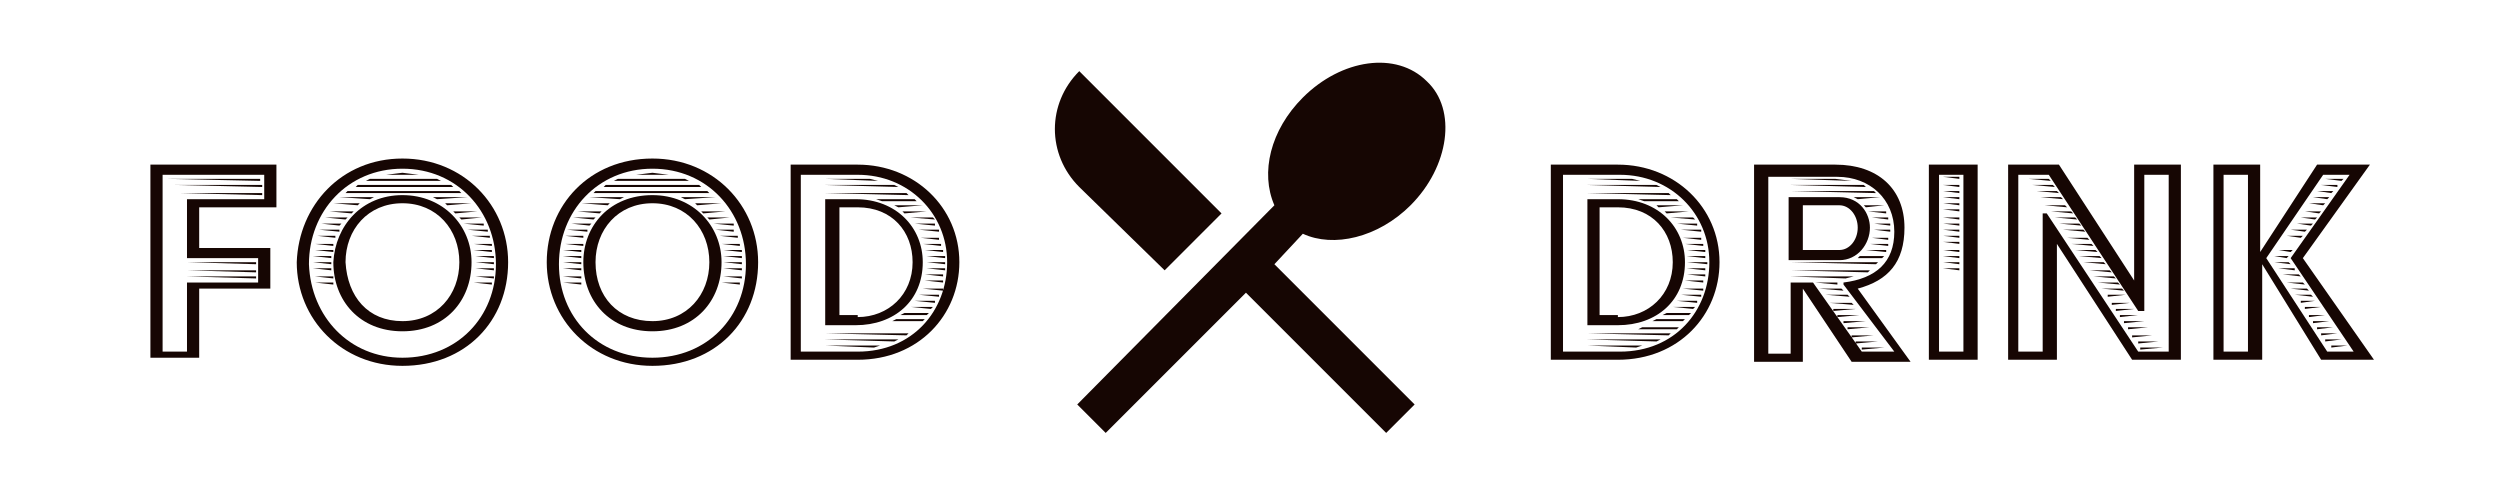 <?xml version="1.0" encoding="utf-8"?>
<!-- Generator: Adobe Illustrator 21.1.0, SVG Export Plug-In . SVG Version: 6.00 Build 0)  -->
<svg version="1.1" id="Layer_1" xmlns="http://www.w3.org/2000/svg" xmlns:xlink="http://www.w3.org/1999/xlink" x="0px" y="0px"
	 viewBox="0 0 123 24" style="enable-background:new 0 0 123 24;" xml:space="preserve">
<style type="text/css">
	.st0{fill:#160603;}
</style>
<path class="st0" d="M57.3,13.3l2.8-2.8l-7-7c-1.6,1.6-1.6,4.1,0,5.7L57.3,13.3z M64.1,11.5c1.5,0.7,3.7,0.2,5.3-1.4
	c1.9-1.9,2.3-4.7,0.8-6.1c-1.5-1.5-4.2-1.1-6.1,0.8c-1.6,1.6-2.1,3.7-1.4,5.3L53,19.9l1.4,1.4l6.9-6.9l6.9,6.9l1.4-1.4L62.7,13
	C62.7,13,64.1,11.5,64.1,11.5z"/>
<g>
	<path class="st0" d="M7.4,8.1h6.2v2.1H9.8v2h3.5v2H9.8v3.4H7.4V8.1z M9.2,17.3v-3.4h3.5v-1.2H9.2V9.8H13V8.6H8v8.7H9.2z M8.2,8.8
		h4.6v0.1L8.2,8.8L8.2,8.8z M8.6,9.1h4.3v0.1L8.6,9.1L8.6,9.1z M8.9,9.5h4v0.1L8.9,9.5L8.9,9.5z M9.2,12.9h3.4V13L9.2,12.9L9.2,12.9
		z M9.2,13.3h3.4v0.1L9.2,13.3L9.2,13.3z M9.2,13.6h3.4v0.1L9.2,13.6L9.2,13.6z"/>
	<path class="st0" d="M19.8,7.8c3,0,5.2,2.3,5.2,5.1c0,2.9-2.1,5.1-5.2,5.1c-3,0-5.2-2.3-5.2-5.1C14.7,10.1,16.8,7.8,19.8,7.8z
		 M19.8,17.6c2.7,0,4.6-2,4.6-4.6c0-2.6-1.9-4.7-4.6-4.7c-2.7,0-4.6,2.1-4.6,4.7C15.3,15.6,17.2,17.6,19.8,17.6z M15.4,12.6h0.9
		l0,0.1L15.4,12.6L15.4,12.6z M15.4,12.9h0.9V13L15.4,12.9L15.4,12.9z M15.4,13.2h0.9l0,0.1L15.4,13.2L15.4,13.2z M15.5,12.3h0.9
		l0,0.1L15.5,12.3L15.5,12.3z M15.5,13.6h0.9l0,0.1L15.5,13.6L15.5,13.6z M15.5,12h0.9l0,0.1L15.5,12L15.5,12z M15.5,13.9h0.9l0,0.1
		L15.5,13.9L15.5,13.9z M15.6,11.6h0.9l0,0.1L15.6,11.6L15.6,11.6z M15.7,11.3h1l0,0.1L15.7,11.3L15.7,11.3z M15.8,11h1l-0.1,0.1
		L15.8,11L15.8,11z M16,10.7h1.1L17,10.8L16,10.7L16,10.7z M16.2,10.4h1.2l-0.1,0.1L16.2,10.4L16.2,10.4z M16.4,10h1.3l-0.1,0.1
		L16.4,10L16.4,10z M19.8,9.6c2,0,3.4,1.5,3.4,3.3c0,1.9-1.3,3.4-3.4,3.4c-2.1,0-3.4-1.5-3.4-3.4C16.5,11.1,17.8,9.6,19.8,9.6z
		 M16.7,9.7h1.7l-0.2,0.1L16.7,9.7L16.7,9.7z M17.1,9.4h5.5l0.1,0.1h-2.2l-0.6,0l-0.6,0H17L17.1,9.4z M19.8,15.8
		c1.7,0,2.8-1.3,2.8-2.9c0-1.6-1.1-2.9-2.8-2.9c-1.7,0-2.8,1.3-2.8,2.9C17.1,14.6,18.1,15.8,19.8,15.8z M17.6,9.1h4.6l0.1,0.1h-4.8
		L17.6,9.1z M18.2,8.8h3.3l0.2,0.1H18L18.2,8.8z M19.8,8.5l0.8,0.1h-1.6L19.8,8.5z M23,9.7L23,9.7L23,9.7l-1.5,0.1l-0.2-0.1H23z
		 M23.2,10L23.2,10L22,10.1L21.9,10H23.2z M23.5,10.4L23.5,10.4l-1.1,0.1l-0.1-0.1H23.5z M23.7,10.7L23.7,10.7l-1,0.1l-0.1-0.1H23.7
		z M22.8,11h1l0,0.1L22.8,11L22.8,11z M23,11.3H24l0,0.1L23,11.3L23,11.3z M23.2,11.6h0.9l0,0.1L23.2,11.6L23.2,11.6z M23.3,12h0.9
		l0,0.1L23.3,12L23.3,12z M23.3,13.9h0.9l0,0.1L23.3,13.9L23.3,13.9z M23.3,12.3h0.9l0,0.1L23.3,12.3L23.3,12.3z M23.4,13.6h0.9
		l0,0.1L23.4,13.6L23.4,13.6z M23.4,13.2h0.9v0.1L23.4,13.2L23.4,13.2z M23.4,12.6h0.9v0.1L23.4,12.6L23.4,12.6z M23.4,12.9h0.9V13
		L23.4,12.9L23.4,12.9z"/>
	<path class="st0" d="M32.1,7.8c3,0,5.2,2.3,5.2,5.1c0,2.9-2.1,5.1-5.2,5.1c-3,0-5.2-2.3-5.2-5.1C26.9,10.1,29,7.8,32.1,7.8z
		 M32.1,17.6c2.7,0,4.6-2,4.6-4.6c0-2.6-1.9-4.7-4.6-4.7c-2.7,0-4.6,2.1-4.6,4.7C27.5,15.6,29.4,17.6,32.1,17.6z M27.7,12.6h0.9
		l0,0.1L27.7,12.6L27.7,12.6z M27.7,12.9h0.9V13L27.7,12.9L27.7,12.9z M27.7,13.2h0.9l0,0.1L27.7,13.2L27.7,13.2z M27.7,12.3h0.9
		l0,0.1L27.7,12.3L27.7,12.3z M27.7,13.6h0.9l0,0.1L27.7,13.6L27.7,13.6z M27.8,12h0.9l0,0.1L27.8,12L27.8,12z M27.7,13.9h0.9l0,0.1
		L27.7,13.9L27.7,13.9z M27.8,11.6h0.9l0,0.1L27.8,11.6L27.8,11.6z M27.9,11.3h1l0,0.1L27.9,11.3L27.9,11.3z M28.1,11h1L29,11.1
		L28.1,11L28.1,11z M28.2,10.7h1.1l-0.1,0.1L28.2,10.7L28.2,10.7z M28.4,10.4h1.2l-0.1,0.1L28.4,10.4L28.4,10.4z M28.6,10H30
		l-0.1,0.1L28.6,10L28.6,10z M32.1,9.6c2,0,3.4,1.5,3.4,3.3c0,1.9-1.3,3.4-3.4,3.4c-2.1,0-3.4-1.5-3.4-3.4
		C28.7,11.1,30,9.6,32.1,9.6z M29,9.7h1.7l-0.2,0.1L29,9.7L29,9.7z M29.3,9.4h5.5l0.1,0.1h-2.2l-0.6,0l-0.6,0h-2.3L29.3,9.4z
		 M32.1,15.8c1.7,0,2.8-1.3,2.8-2.9c0-1.6-1.1-2.9-2.8-2.9c-1.7,0-2.8,1.3-2.8,2.9C29.3,14.6,30.4,15.8,32.1,15.8z M29.8,9.1h4.6
		l0.1,0.1h-4.8L29.8,9.1z M30.4,8.8h3.3l0.2,0.1h-3.7L30.4,8.8z M32.1,8.5l0.8,0.1h-1.6L32.1,8.5z M35.2,9.7L35.2,9.7L35.2,9.7
		l-1.5,0.1l-0.2-0.1H35.2z M35.5,10L35.5,10l-1.2,0.1L34.2,10H35.5z M35.7,10.4L35.7,10.4l-1.1,0.1l-0.1-0.1H35.7z M35.9,10.7
		L35.9,10.7l-1,0.1l-0.1-0.1H35.9z M35.1,11h1l0,0.1L35.1,11L35.1,11z M35.2,11.3h0.9l0,0.1L35.2,11.3L35.2,11.3z M35.4,11.6h0.9
		l0,0.1L35.4,11.6L35.4,11.6z M35.5,12h0.9l0,0.1L35.5,12L35.5,12z M35.5,13.9h0.9l0,0.1L35.5,13.9L35.5,13.9z M35.6,12.3h0.9l0,0.1
		L35.6,12.3L35.6,12.3z M35.6,13.6h0.9l0,0.1L35.6,13.6L35.6,13.6z M35.6,13.2h0.9v0.1L35.6,13.2L35.6,13.2z M35.6,12.6h0.9v0.1
		L35.6,12.6L35.6,12.6z M35.6,12.9h0.9V13L35.6,12.9L35.6,12.9z"/>
	<path class="st0" d="M38.9,8.1h3.3c2.8,0,5,2.1,5,4.8c0,2.6-2,4.8-5,4.8h-3.3V8.1z M42.2,17.3c2.7,0,4.4-2,4.4-4.4
		c0-2.4-1.9-4.3-4.4-4.3h-2.8v8.7H42.2z M40.6,8.8h2.2l0.4,0.1L40.6,8.8L40.6,8.8z M40.6,9.1H44l0.2,0.1L40.6,9.1L40.6,9.1z
		 M40.6,9.5h4l0.1,0.1L40.6,9.5L40.6,9.5z M40.6,9.8h1.5c2,0,3.3,1.4,3.3,3.1c0,1.9-1.4,3.1-3.3,3.1h-1.5V9.8z M40.6,16.4h4.1
		l-0.1,0.1L40.6,16.4L40.6,16.4z M40.6,16.7h3.6L44,16.8L40.6,16.7L40.6,16.7z M40.6,17h2.7L43,17.1L40.6,17L40.6,17z M42.2,15.6
		c1.5,0,2.7-1.1,2.7-2.7c0-1.5-1-2.7-2.7-2.7h-0.9v5.3H42.2z M43.3,16.1h1.8L45,16.1h-1.9L43.3,16.1z M45,9.8L45,9.8l0.1,0.1h-1.7
		l-0.3-0.1H45z M44.1,15.7h1.4l-0.1,0.1h-1.5L44.1,15.7z M45.4,10.1L45.4,10.1l-1.2,0.1L44,10.1H45.4z M44.5,15.4h1.2l-0.1,0.1h-1.3
		L44.5,15.4z M45.6,10.4L45.6,10.4l-1.1,0.1l-0.1-0.1H45.6z M44.8,15.1h1.1l-0.1,0.1L44.8,15.1L44.8,15.1z M44.8,10.7h1.1l0.1,0.1
		L44.8,10.7L44.8,10.7z M45,14.8h1l0,0.1L45,14.8L45,14.8z M45,11h1l0,0.1L45,11L45,11z M45.2,14.5h1l0,0.1L45.2,14.5L45.2,14.5z
		 M45.2,11.3h1l0,0.1L45.2,11.3L45.2,11.3z M45.3,11.7h0.9l0,0.1L45.3,11.7L45.3,11.7z M45.4,14.2h1l0,0.1L45.4,14.2L45.4,14.2z
		 M45.5,13.8h0.9l0,0.1L45.5,13.8L45.5,13.8z M45.4,12h0.9l0,0.1L45.4,12L45.4,12z M45.5,12.3h0.9l0,0.1L45.5,12.3L45.5,12.3z
		 M45.5,13.5h0.9l0,0.1L45.5,13.5L45.5,13.5z M45.6,13.2h0.9v0.1L45.6,13.2L45.6,13.2z M45.6,12.6h0.9v0.1L45.6,12.6L45.6,12.6z
		 M45.6,12.9h0.9V13L45.6,12.9L45.6,12.9z"/>
</g>
<g>
	<path class="st0" d="M76.3,8.1h3.3c2.8,0,5,2.1,5,4.8c0,2.6-2,4.8-5,4.8h-3.3V8.1z M79.7,17.3c2.7,0,4.4-2,4.4-4.4
		c0-2.4-1.9-4.3-4.4-4.3h-2.8v8.7H79.7z M78.1,8.8h2.2l0.4,0.1L78.1,8.8L78.1,8.8z M78.1,9.1h3.4l0.2,0.1L78.1,9.1L78.1,9.1z
		 M78.1,9.5h4l0.1,0.1L78.1,9.5L78.1,9.5z M78.1,9.8h1.5c2,0,3.3,1.4,3.3,3.1c0,1.9-1.4,3.1-3.3,3.1h-1.5V9.8z M78.1,16.4h4.1
		l-0.1,0.1L78.1,16.4L78.1,16.4z M78.1,16.7h3.6l-0.2,0.1L78.1,16.7L78.1,16.7z M78.1,17h2.7l-0.3,0.1L78.1,17L78.1,17z M79.6,15.6
		c1.5,0,2.7-1.1,2.7-2.7c0-1.5-1-2.7-2.7-2.7h-0.9v5.3H79.6z M80.8,16.1h1.8l-0.1,0.1h-1.9L80.8,16.1z M82.5,9.8L82.5,9.8l0.1,0.1
		h-1.7l-0.3-0.1H82.5z M81.5,15.7h1.4l-0.1,0.1h-1.5L81.5,15.7z M82.8,10.1L82.8,10.1l-1.2,0.1l-0.1-0.1H82.8z M82,15.4h1.2
		l-0.1,0.1h-1.3L82,15.4z M83.1,10.4L83.1,10.4L82,10.5l-0.1-0.1H83.1z M82.3,15.1h1.1l-0.1,0.1L82.3,15.1L82.3,15.1z M82.2,10.7
		h1.1l0.1,0.1L82.2,10.7L82.2,10.7z M82.5,14.8h1l0,0.1L82.5,14.8L82.5,14.8z M82.5,11h1l0,0.1L82.5,11L82.5,11z M82.7,14.5h1l0,0.1
		L82.7,14.5L82.7,14.5z M82.7,11.3h1l0,0.1L82.7,11.3L82.7,11.3z M82.8,11.7h0.9l0,0.1L82.8,11.7L82.8,11.7z M82.8,14.2h1l0,0.1
		L82.8,14.2L82.8,14.2z M82.9,13.8h0.9l0,0.1L82.9,13.8L82.9,13.8z M82.9,12h0.9l0,0.1L82.9,12L82.9,12z M83,12.3h0.9l0,0.1L83,12.3
		L83,12.3z M83,13.5h0.9l0,0.1L83,13.5L83,13.5z M83,13.2h0.9v0.1L83,13.2L83,13.2z M83,12.6h0.9v0.1L83,12.6L83,12.6z M83,12.9H84
		V13L83,12.9L83,12.9z"/>
	<path class="st0" d="M86.3,8.1h4c2.1,0,3.4,1.2,3.4,3.1c0,1.7-0.8,2.6-2.3,3l2.6,3.6h-2.9l-2.4-3.6v3.6h-2.4V8.1z M88.1,17.3v-3.4
		h1.1l2.4,3.4h1.6L90.7,14v-0.1c1.6-0.2,2.5-1,2.5-2.5c0-1.6-1.2-2.7-2.8-2.7h-3.4v8.7H88.1z M88.1,9.7h2.4c1,0,1.5,0.8,1.5,1.5
		c0,0.8-0.6,1.6-1.5,1.6h-2.5V9.7z M88.1,8.8h2.2l0.8,0.1L88.1,8.8L88.1,8.8z M88.1,9.1h3.6l0.1,0.1L88.1,9.1L88.1,9.1z M88.1,9.4
		h4.1l0.1,0.1L88.1,9.4L88.1,9.4z M88.1,12.9h4.3L92.3,13L88.1,12.9L88.1,12.9z M88.1,13.3H92l-0.1,0.1L88.1,13.3L88.1,13.3z
		 M88.1,13.6h3.1l-0.4,0.1L88.1,13.6L88.1,13.6z M90.5,12.3c0.5,0,0.9-0.5,0.9-1.1c0-0.6-0.4-1.1-0.9-1.1h-1.8v2.2H90.5z M89.3,13.9
		h1.1V14L89.3,13.9L89.3,13.9z M89.5,14.2h1.1l0.1,0.1L89.5,14.2L89.5,14.2z M89.8,14.5h1.1l0.1,0.1L89.8,14.5L89.8,14.5z M90,14.9
		h1.1l0.1,0.1L90,14.9L90,14.9z M91.3,15.2L91.3,15.2l-1.1,0.1l0-0.1H91.3z M91.5,15.5L91.5,15.5l-1.1,0.1l0-0.1H91.5z M91.8,15.8
		L91.8,15.8l-1.1,0.1l0-0.1H91.8z M92,16.1L92,16.1l-1.1,0.1l0-0.1H92z M92.2,16.5L92.2,16.5l-1.1,0.1l0-0.1H92.2z M92.5,9.7
		L92.5,9.7l-1.1,0.1l-0.2-0.1H92.5z M92.4,16.8L92.4,16.8l-1.1,0.1l0-0.1H92.4z M91.5,12.6h1.2l-0.1,0.1h-1.2L91.5,12.6z M92.7,17.1
		L92.7,17.1l-1.1,0.1l0-0.1H92.7z M92.7,10.1L92.7,10.1l-0.9,0.1l-0.1-0.1H92.7z M91.8,12.3h1l0,0.1L91.8,12.3L91.8,12.3z
		 M91.9,10.4h0.9l0,0.1L91.9,10.4L91.9,10.4z M92,12h0.9l0,0.1L92,12L92,12z M92.1,10.7h0.8v0.1L92.1,10.7L92.1,10.7z M92.1,11.7
		h0.8v0.1L92.1,11.7L92.1,11.7z M92.2,11H93v0.1L92.2,11L92.2,11z M92.2,11.3H93v0.1L92.2,11.3L92.2,11.3z"/>
	<path class="st0" d="M94.9,8.1h2.4v9.6h-2.4V8.1z M96.6,17.3V8.6h-1.2v8.7H96.6z M95.6,8.7h0.8v0.1L95.6,8.7L95.6,8.7z M95.6,9.1
		h0.8v0.1L95.6,9.1L95.6,9.1z M95.6,9.4h0.8v0.1L95.6,9.4L95.6,9.4z M95.6,9.7h0.8v0.1L95.6,9.7L95.6,9.7z M95.6,10h0.8v0.1L95.6,10
		L95.6,10z M95.6,10.3h0.8v0.1L95.6,10.3L95.6,10.3z M95.6,10.7h0.8v0.1L95.6,10.7L95.6,10.7z M95.6,11h0.8v0.1L95.6,11L95.6,11z
		 M95.6,11.3h0.8v0.1L95.6,11.3L95.6,11.3z M95.6,11.6h0.8v0.1L95.6,11.6L95.6,11.6z M95.6,11.9h0.8V12L95.6,11.9L95.6,11.9z
		 M95.6,12.3h0.8v0.1L95.6,12.3L95.6,12.3z M95.6,12.6h0.8v0.1L95.6,12.6L95.6,12.6z M95.6,12.9h0.8V13L95.6,12.9L95.6,12.9z
		 M95.6,13.2h0.8v0.1L95.6,13.2L95.6,13.2z"/>
	<path class="st0" d="M98.8,8.1h2.5l3.7,5.7V8.1h2.3v9.6h-2.4l-3.7-5.7v5.7h-2.4V8.1z M100.5,17.3v-6.8h0.2l4.5,6.8h1.5V8.6h-1.2
		v6.7h-0.3l-4.4-6.7h-1.5v8.7H100.5z M99.8,8.8h1l0.1,0.1L99.8,8.8L99.8,8.8z M100,9.1h1l0.1,0.1L100,9.1L100,9.1z M100.2,9.4h1
		l0.1,0.1L100.2,9.4L100.2,9.4z M100.4,9.7h1l0.1,0.1L100.4,9.7L100.4,9.7z M100.6,10.1h1l0.1,0.1L100.6,10.1L100.6,10.1z
		 M100.9,10.4h1l0.1,0.1L100.9,10.4L100.9,10.4z M101.1,10.7h1l0.1,0.1L101.1,10.7L101.1,10.7z M101.3,11h1l0.1,0.1L101.3,11
		L101.3,11z M101.5,11.3h1l0.1,0.1L101.5,11.3L101.5,11.3z M101.7,11.7h1l0.1,0.1L101.7,11.7L101.7,11.7z M101.9,12h1l0.1,0.1
		L101.9,12L101.9,12z M102.1,12.3h1l0.1,0.1L102.1,12.3L102.1,12.3z M102.3,12.6h1l0.1,0.1L102.3,12.6L102.3,12.6z M102.5,12.9h1
		l0.1,0.1L102.5,12.9L102.5,12.9z M102.8,13.3h1l0.1,0.1L102.8,13.3L102.8,13.3z M103,13.6h1l0.1,0.1L103,13.6L103,13.6z
		 M103.2,13.9h1l0.1,0.1L103.2,13.9L103.2,13.9z M103.4,14.2h1l0.1,0.1L103.4,14.2L103.4,14.2z M104.6,14.5L104.6,14.5l-0.9,0.1
		l0-0.1H104.6z M104.8,14.9L104.8,14.9l-0.9,0.1l0-0.1H104.8z M105,15.2L105,15.2l-0.9,0.1l0-0.1H105z M105.2,15.5L105.2,15.5
		l-0.9,0.1l0-0.1H105.2z M105.5,15.8L105.5,15.8l-1,0.1l0-0.1H105.5z M105.7,16.1L105.7,16.1l-1,0.1l0-0.1H105.7z M105.9,16.5
		L105.9,16.5l-1,0.1l0-0.1H105.9z M106.2,16.8L106.2,16.8l-1,0.1l0-0.1H106.2z M106.4,17.1L106.4,17.1l-1.1,0.1l0-0.1H106.4z"/>
	<path class="st0" d="M108.8,8.1h2.4v4.3h0l2.8-4.3h2.6l-3.3,4.6l3.5,5h-2.6l-2.9-4.7h0v4.7h-2.4V8.1z M110.6,17.3V8.6h-1.2v8.7
		H110.6z M114.5,17.3h1.3l-3.1-4.6l2.9-4.1h-1.3l-2.8,4.1L114.5,17.3z M111.9,12.6h0.7l-0.1,0.1L111.9,12.6L111.9,12.6z M111.9,12.9
		h0.7l0.1,0.1L111.9,12.9L111.9,12.9z M112.1,12.3h0.7l-0.1,0.1L112.1,12.3L112.1,12.3z M112.1,13.2h0.8l0,0.1L112.1,13.2
		L112.1,13.2z M112.3,12h0.8L113,12L112.3,12L112.3,12z M112.3,13.5h0.8l0.1,0.1L112.3,13.5L112.3,13.5z M112.5,11.6h0.8l-0.1,0.1
		L112.5,11.6L112.5,11.6z M112.5,13.9h0.8l0.1,0.1L112.5,13.9L112.5,13.9z M112.7,11.3h0.8l-0.1,0.1L112.7,11.3L112.7,11.3z
		 M112.7,14.2h0.8l0.1,0.1L112.7,14.2L112.7,14.2z M113,11h0.8l-0.1,0.1L113,11L113,11z M112.9,14.5h0.8l0.1,0.1L112.9,14.5
		L112.9,14.5z M113.2,10.7h0.8l-0.1,0.1L113.2,10.7L113.2,10.7z M113.9,14.8L113.9,14.8l-0.7,0.1l0-0.1H113.9z M113.4,10.4h0.8
		l-0.1,0.1L113.4,10.4L113.4,10.4z M114.2,15.1L114.2,15.1l-0.8,0.1l0-0.1H114.2z M113.6,10h0.8l-0.1,0.1L113.6,10L113.6,10z
		 M114.4,15.5L114.4,15.5l-0.8,0.1l0-0.1H114.4z M113.8,9.7h0.8l-0.1,0.1L113.8,9.7L113.8,9.7z M114.6,15.8L114.6,15.8l-0.8,0.1
		l0-0.1H114.6z M114,9.4h0.8l-0.1,0.1L114,9.4L114,9.4z M114.8,16.1L114.8,16.1l-0.8,0.1l0-0.1H114.8z M114.2,9.1h0.8L115,9.2
		L114.2,9.1L114.2,9.1z M115,16.4L115,16.4l-0.8,0.1l0-0.1H115z M115.2,16.7L115.2,16.7l-0.8,0.1l0-0.1H115.2z M114.4,8.8h0.9
		l-0.1,0.1L114.4,8.8L114.4,8.8z M115.5,17L115.5,17l-0.8,0.1l0-0.1H115.5z"/>
</g>
</svg>
